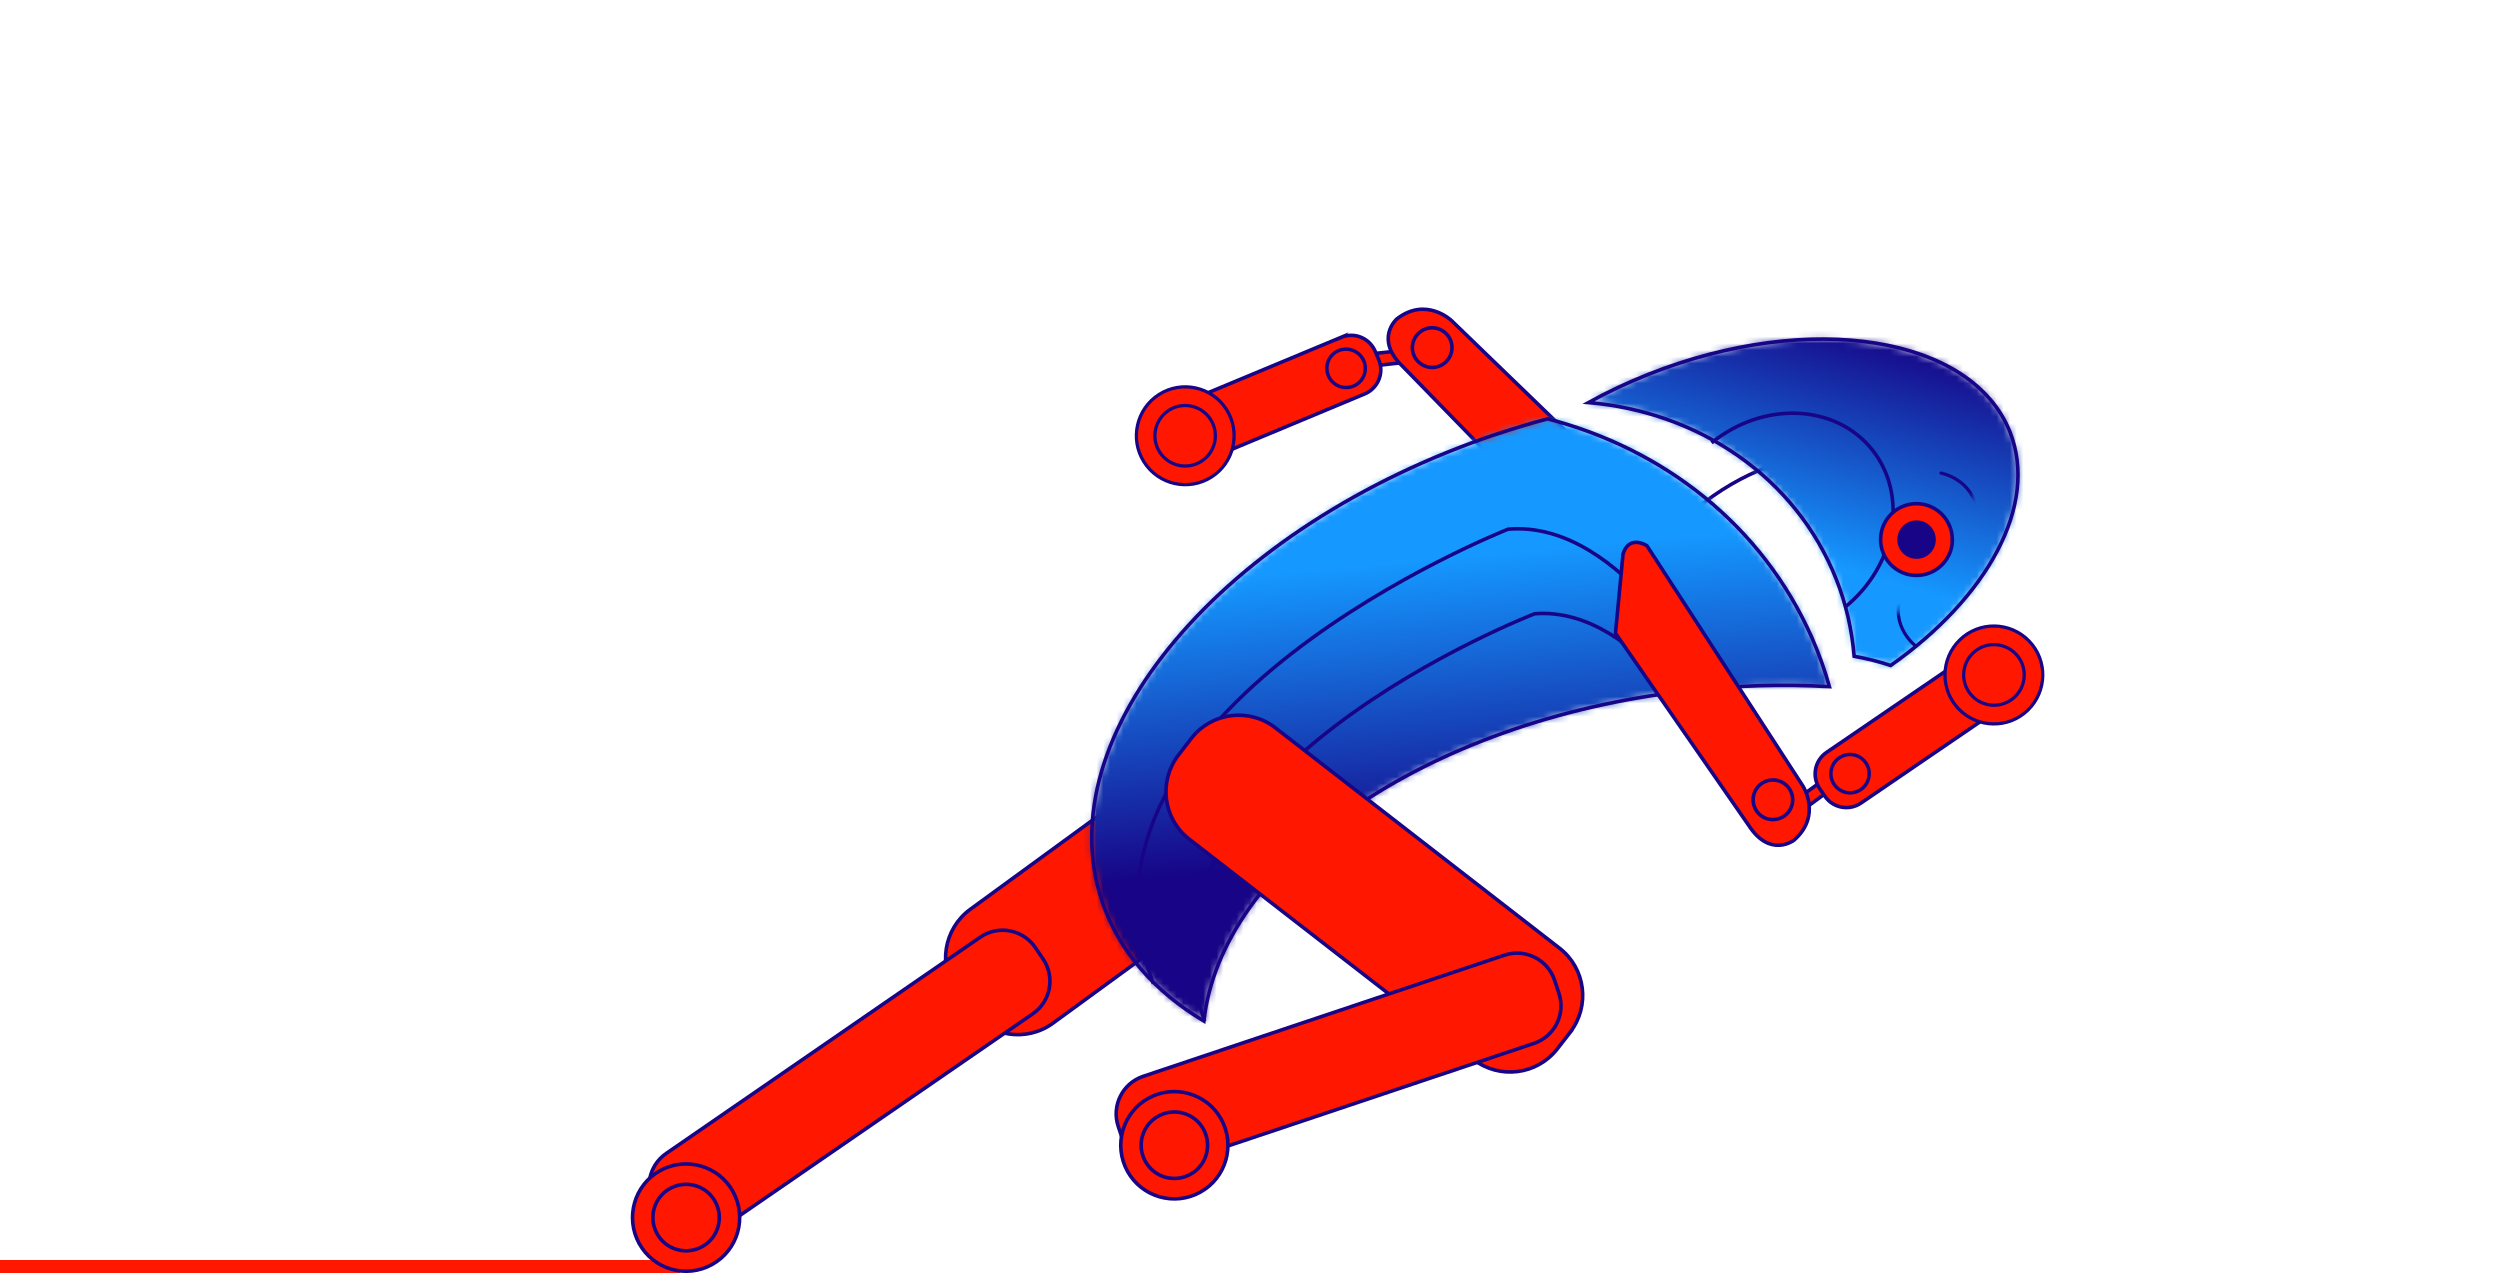 <svg width="375" height="191" viewBox="0 0 375 191" fill="none" xmlns="http://www.w3.org/2000/svg">
    <rect x="-57" y="189" width="159" height="2" fill="#FF1700"/>
    <path d="M278.581 67.595C278.581 67.595 259.625 66.066 246.291 85.241" stroke="#170486" stroke-width="0.54" stroke-miterlimit="10"/>
    <path d="M145.4 151.504L143.562 148.973C140.633 144.967 141.525 139.34 145.527 136.408L189.096 104.632C193.116 101.701 198.719 102.593 201.648 106.599L203.485 109.13C206.414 113.136 205.522 118.763 201.52 121.695L157.952 153.471C153.95 156.403 148.328 155.51 145.4 151.504Z" fill="#FF1700"/>
    <path d="M145.4 151.504L143.562 148.973C140.633 144.967 141.525 139.34 145.527 136.408L189.096 104.632C193.116 101.701 198.719 102.593 201.648 106.599L203.485 109.13C206.414 113.136 205.522 118.763 201.52 121.695L157.952 153.471C153.95 156.403 148.328 155.51 145.4 151.504Z" stroke="#170486" stroke-width="0.54" stroke-miterlimit="10"/>
    <path d="M99.574 182.972L98.41 181.261C96.555 178.566 97.228 174.869 99.938 173.012L147.036 140.58C149.728 138.723 153.421 139.397 155.277 142.11L156.441 143.821C158.297 146.517 157.623 150.213 154.913 152.07L107.815 184.502C105.123 186.359 101.43 185.686 99.574 182.972Z" fill="#FF1700"/>
    <path d="M99.574 182.972L98.41 181.261C96.555 178.566 97.228 174.869 99.938 173.012L147.036 140.58C149.728 138.723 153.421 139.397 155.277 142.11L156.441 143.821C158.297 146.517 157.623 150.213 154.913 152.07L107.815 184.502C105.123 186.359 101.43 185.686 99.574 182.972Z" stroke="#170486" stroke-width="0.54" stroke-miterlimit="10"/>
    <path d="M106.816 189.673C102.923 191.84 98.03 190.42 95.883 186.541C93.737 182.644 95.137 177.746 99.012 175.597C102.887 173.448 107.799 174.85 109.945 178.729C112.092 182.626 110.691 187.524 106.816 189.673Z" fill="#FF1700"/>
    <path d="M106.816 189.673C102.923 191.84 98.03 190.42 95.883 186.541C93.737 182.644 95.137 177.746 99.012 175.597C102.887 173.448 107.799 174.85 109.945 178.729C112.092 182.626 110.691 187.524 106.816 189.673Z" stroke="#170486" stroke-width="0.54" stroke-miterlimit="10"/>
    <path d="M105.323 186.996C102.922 188.325 99.884 187.47 98.556 185.048C97.228 182.644 98.083 179.603 100.503 178.274C102.904 176.944 105.942 177.8 107.27 180.222C108.598 182.626 107.743 185.667 105.323 186.996Z" fill="#FF1700"/>
    <path d="M105.323 186.996C102.922 188.325 99.884 187.47 98.556 185.048C97.228 182.644 98.083 179.603 100.503 178.274C102.904 176.944 105.942 177.8 107.27 180.222C108.598 182.626 107.743 185.667 105.323 186.996Z" stroke="#170486" stroke-width="0.54" stroke-miterlimit="10"/>
    <path d="M220.432 51.48L203.178 53.347L203.373 55.157L220.627 53.29L220.432 51.48Z" fill="#FF1700"/>
    <path d="M220.432 51.48L203.178 53.347L203.373 55.157L220.627 53.29L220.432 51.48Z" stroke="#170486" stroke-width="0.54" stroke-miterlimit="10"/>
    <path d="M234.848 80.087L246.673 81.216C246.673 81.216 249.656 81.161 248.637 77.956L217.73 48.092C217.73 48.092 213.91 44.414 209.507 47.855C209.507 47.855 206.124 50.842 210.381 54.939L234.866 80.05L234.848 80.087Z" fill="#FF1700"/>
    <path d="M234.848 80.087L246.673 81.216C246.673 81.216 249.656 81.161 248.637 77.956L217.73 48.092C217.73 48.092 213.91 44.414 209.507 47.855C209.507 47.855 206.124 50.842 210.381 54.939L234.866 80.05L234.848 80.087Z" stroke="#170486" stroke-width="0.54" stroke-miterlimit="10"/>
    <path d="M212.872 54.373C211.635 53.299 211.507 51.423 212.599 50.185C213.672 48.947 215.546 48.819 216.783 49.912C218.02 50.986 218.147 52.862 217.056 54.1C215.982 55.338 214.109 55.466 212.872 54.373Z" fill="#FF1700"/>
    <path d="M212.872 54.373C211.635 53.299 211.507 51.423 212.599 50.185C213.672 48.947 215.546 48.819 216.783 49.912C218.02 50.986 218.147 52.862 217.056 54.1C215.982 55.338 214.109 55.466 212.872 54.373Z" stroke="#170486" stroke-width="0.54" stroke-miterlimit="10"/>
    <path d="M201.193 50.586L181.128 58.944C179.127 59.782 178.181 62.076 179.018 64.079L179.545 65.336C180.382 67.339 182.674 68.285 184.657 67.448L204.704 59.09C206.705 58.252 207.651 55.958 206.814 53.973L206.287 52.716C205.45 50.713 203.158 49.766 201.175 50.604" fill="#FF1700"/>
    <path d="M201.193 50.586L181.128 58.944C179.127 59.782 178.181 62.076 179.018 64.079L179.545 65.336C180.382 67.339 182.674 68.285 184.657 67.448L204.704 59.09C206.705 58.252 207.651 55.958 206.814 53.973L206.287 52.716C205.45 50.713 203.158 49.766 201.175 50.604L201.193 50.586Z" stroke="#170486" stroke-width="0.54" stroke-miterlimit="10"/>
    <path d="M171.594 69.288C169.429 65.865 170.448 61.33 173.868 59.163C177.288 56.996 181.818 58.016 183.982 61.44C186.147 64.863 185.128 69.397 181.708 71.564C178.288 73.731 173.759 72.712 171.594 69.288Z" fill="#FF1700"/>
    <path d="M171.594 69.288C169.429 65.865 170.448 61.33 173.868 59.163C177.288 56.996 181.818 58.016 183.982 61.44C186.147 64.863 185.128 69.397 181.708 71.564C178.288 73.731 173.759 72.712 171.594 69.288Z" stroke="#170486" stroke-width="0.49" stroke-miterlimit="10"/>
    <path d="M173.941 67.795C172.595 65.683 173.232 62.878 175.342 61.531C177.452 60.183 180.254 60.821 181.6 62.933C182.946 65.045 182.309 67.85 180.199 69.197C178.089 70.545 175.287 69.907 173.941 67.795Z" fill="#FF1700"/>
    <path d="M173.941 67.795C172.595 65.683 173.232 62.878 175.342 61.531C177.452 60.183 180.254 60.821 181.6 62.933C182.946 65.045 182.309 67.85 180.199 69.197C178.089 70.545 175.287 69.907 173.941 67.795Z" stroke="#170486" stroke-width="0.49" stroke-miterlimit="10"/>
    <path d="M204.467 53.938C203.739 52.517 202.011 51.971 200.592 52.681C199.173 53.41 198.627 55.14 199.355 56.56C200.083 57.98 201.811 58.527 203.23 57.816C204.649 57.088 205.195 55.358 204.485 53.938" fill="#FF1700"/>
    <path d="M204.467 53.938C203.739 52.517 202.011 51.971 200.592 52.681C199.173 53.41 198.627 55.14 199.355 56.56C200.083 57.98 201.811 58.527 203.23 57.816C204.649 57.088 205.195 55.358 204.485 53.938H204.467Z" stroke="#170486" stroke-width="0.52" stroke-miterlimit="10"/>
    <mask id="mask0_3403_12726" style="mask-type:luminance" maskUnits="userSpaceOnUse" x="163" y="62" width="112" height="92">
        <path d="M224.515 65.118C183.475 78.885 156.952 110.26 165.302 135.189C167.812 142.674 173.179 148.737 180.583 153.181C183.221 129.563 213.728 108.13 253.076 103.632C260.407 102.794 267.556 102.612 274.415 102.995C273.723 100.518 272.85 98.078 271.795 95.674C264.355 78.794 249.51 67.285 232.138 62.806C229.609 63.479 227.062 64.244 224.515 65.1" fill="white"/>
    </mask>
    <g mask="url(#mask0_3403_12726)">
        <path d="M273.424 52.055L148.705 63.57L157.952 163.917L282.671 152.402L273.424 52.055Z" fill="url(#paint0_linear_3403_12726)"/>
    </g>
    <path d="M224.514 65.118C227.061 64.262 229.608 63.497 232.136 62.823C249.509 67.303 264.353 78.793 271.794 95.674C272.849 98.077 273.722 100.536 274.413 102.994C267.555 102.612 260.406 102.794 253.075 103.631C213.726 108.111 183.219 129.544 180.582 153.162C173.178 148.719 167.811 142.673 165.301 135.171C156.951 110.241 183.456 78.866 224.514 65.1V65.118Z" stroke="#170486" stroke-width="0.54" stroke-miterlimit="10"/>
    <path d="M256.513 103.431C256.513 103.431 243.652 77.938 226.225 79.376C226.225 79.376 157.115 106.545 173.014 147.572" stroke="#170486" stroke-width="0.54" stroke-miterlimit="10"/>
    <path d="M258.26 114.467C258.26 114.467 246.326 90.776 230.19 92.069C230.19 92.069 167.284 116.306 180.709 153.162" stroke="#170486" stroke-width="0.54" stroke-miterlimit="10"/>
    <path d="M235.539 154.837L233.611 157.314C230.573 161.247 224.933 161.957 221.004 158.916L178.381 125.865C174.452 122.824 173.742 117.179 176.78 113.246L178.69 110.769C181.728 106.836 187.368 106.126 191.297 109.167L233.92 142.218C237.849 145.259 238.559 150.904 235.521 154.837" fill="#FF1700"/>
    <path d="M235.539 154.837L233.611 157.314C230.573 161.247 224.933 161.957 221.004 158.916L178.381 125.865C174.452 122.824 173.742 117.179 176.78 113.246L178.69 110.769C181.728 106.836 187.368 106.126 191.297 109.167L233.92 142.218C237.849 145.259 238.559 150.904 235.521 154.837H235.539Z" stroke="#170486" stroke-width="0.54" stroke-miterlimit="10"/>
    <path d="M168.376 170.953L167.721 168.987C166.684 165.873 168.358 162.504 171.451 161.466L225.643 143.293C228.754 142.255 232.119 143.93 233.156 147.026L233.811 148.993C234.848 152.106 233.174 155.457 230.082 156.513L175.889 174.705C172.779 175.743 169.431 174.067 168.376 170.953Z" fill="#FF1700"/>
    <path d="M171.475 161.449L225.672 143.276C228.777 142.235 232.139 143.911 233.18 147.019L233.838 148.988C234.878 152.096 233.204 155.461 230.099 156.502L175.901 174.676C172.796 175.717 169.434 174.04 168.394 170.932L167.735 168.964C166.695 165.856 168.37 162.49 171.475 161.449Z" stroke="#170486" stroke-width="0.54" stroke-miterlimit="10"/>
    <path d="M180.053 178.82C176.16 180.987 171.266 179.566 169.119 175.688C166.973 171.791 168.374 166.892 172.248 164.744C176.123 162.595 181.035 163.997 183.182 167.876C185.328 171.773 183.927 176.671 180.053 178.82Z" fill="#FF1700"/>
    <path d="M180.053 178.82C176.16 180.987 171.266 179.566 169.119 175.688C166.973 171.791 168.374 166.892 172.248 164.744C176.123 162.595 181.035 163.997 183.182 167.876C185.328 171.773 183.927 176.671 180.053 178.82Z" stroke="#170486" stroke-width="0.54" stroke-miterlimit="10"/>
    <path d="M178.564 176.143C176.162 177.472 173.124 176.616 171.796 174.194C170.468 171.79 171.323 168.749 173.743 167.42C176.144 166.091 179.182 166.947 180.51 169.369C181.838 171.772 180.983 174.813 178.564 176.143Z" fill="#FF1700"/>
    <path d="M178.564 176.143C176.162 177.472 173.124 176.616 171.796 174.194C170.468 171.79 171.323 168.749 173.743 167.42C176.144 166.091 179.182 166.947 180.51 169.369C181.838 171.772 180.983 174.813 178.564 176.143Z" stroke="#170486" stroke-width="0.54" stroke-miterlimit="10"/>
    <path d="M280.767 111.688L266.744 121.924L267.816 123.395L281.838 113.16L280.767 111.688Z" fill="#FF1700"/>
    <path d="M280.767 111.688L266.744 121.924L267.816 123.395L281.838 113.16L280.767 111.688Z" stroke="#170486" stroke-width="0.54" stroke-miterlimit="10"/>
    <path d="M242.324 94.983L243.452 83.146C243.452 83.146 244.071 80.214 247.018 81.835L270.43 117.89C270.43 117.89 273.323 122.334 269.102 126.03C269.102 126.03 265.537 128.78 262.317 123.827L242.324 94.983Z" fill="#FF1700"/>
    <path d="M242.324 94.983L243.452 83.146C243.452 83.146 244.071 80.214 247.018 81.835L270.43 117.89C270.43 117.89 273.323 122.334 269.102 126.03C269.102 126.03 265.537 128.78 262.317 123.827L242.324 94.983Z" stroke="#170486" stroke-width="0.54" stroke-miterlimit="10"/>
    <path d="M263.372 121.46C264.19 122.88 266.009 123.354 267.428 122.534C268.847 121.715 269.32 119.894 268.502 118.474C267.683 117.053 265.864 116.58 264.445 117.399C263.026 118.219 262.553 120.04 263.372 121.46Z" fill="#FF1700"/>
    <path d="M263.372 121.46C264.19 122.88 266.009 123.354 267.428 122.534C268.847 121.715 269.32 119.894 268.502 118.474C267.683 117.053 265.864 116.58 264.445 117.399C263.026 118.219 262.553 120.04 263.372 121.46Z" stroke="#170486" stroke-width="0.54" stroke-miterlimit="10"/>
    <mask id="mask1_3403_12726" style="mask-type:luminance" maskUnits="userSpaceOnUse" x="238" y="50" width="65" height="50">
        <path d="M247.327 56.122C244.143 57.379 241.105 58.817 238.268 60.383C254.713 61.785 269.357 71.491 275.451 86.915C276.943 90.684 277.798 94.563 278.125 98.441C280.053 98.787 281.891 99.243 283.601 99.825C298.154 89.591 305.813 75.752 301.501 64.808C297.917 55.758 287.003 50.859 273.359 50.859C265.318 50.859 256.332 52.553 247.345 56.122" fill="white"/>
    </mask>
    <g mask="url(#mask1_3403_12726)">
        <path d="M243.497 32.768L225.184 96.03L300.578 117.899L318.891 54.637L243.497 32.768Z" fill="url(#paint1_linear_3403_12726)"/>
    </g>
    <path d="M278.125 98.442C277.798 94.563 276.943 90.684 275.451 86.915C269.357 71.491 254.713 61.785 238.268 60.383C241.105 58.817 244.143 57.379 247.327 56.122C271.558 46.526 295.807 50.422 301.501 64.808C305.813 75.752 298.154 89.591 283.601 99.825C281.873 99.243 280.053 98.787 278.125 98.442Z" stroke="#170486" stroke-width="0.54" stroke-miterlimit="10"/>
    <path d="M276.723 91.102C284.472 84.82 286.292 74.186 280.761 67.375C275.249 60.565 264.498 60.146 256.73 66.428" stroke="#170486" stroke-width="0.54" stroke-miterlimit="10"/>
    <path d="M292.861 81.07C292.788 84.038 290.314 86.387 287.331 86.314C284.365 86.242 282.019 83.765 282.091 80.797C282.164 77.829 284.638 75.48 287.604 75.552C290.569 75.625 292.915 78.102 292.843 81.07" fill="#FF1700"/>
    <path d="M292.861 81.07C292.788 84.038 290.314 86.387 287.331 86.314C284.365 86.242 282.019 83.765 282.091 80.797C282.164 77.829 284.638 75.48 287.604 75.552C290.569 75.625 292.915 78.102 292.843 81.07H292.861Z" stroke="#170486" stroke-width="0.54" stroke-miterlimit="10"/>
    <path d="M290.368 81.015C290.332 82.618 289.004 83.874 287.403 83.82C285.802 83.783 284.547 82.454 284.601 80.87C284.638 79.267 285.966 78.011 287.567 78.065C289.149 78.102 290.423 79.431 290.368 81.033" fill="#170486"/>
    <mask id="mask2_3403_12726" style="mask-type:luminance" maskUnits="userSpaceOnUse" x="288" y="67" width="10" height="11">
        <path d="M288.002 72.73L293.277 77.701L297.734 72.166L291.276 67.504L288.002 72.73Z" fill="white"/>
    </mask>
    <g mask="url(#mask2_3403_12726)">
        <path d="M291.148 70.965C291.148 70.965 295.969 71.802 296.642 76.919" stroke="#170486" stroke-width="0.49" stroke-linecap="round" stroke-linejoin="round"/>
    </g>
    <path d="M279.162 120.457L297.117 108.202C298.9 106.982 299.373 104.542 298.154 102.757L297.39 101.628C296.171 99.844 293.733 99.37 291.951 100.59L273.996 112.846C272.213 114.066 271.758 116.506 272.959 118.29L273.723 119.419C274.942 121.204 277.379 121.677 279.162 120.457Z" fill="#FF1700"/>
    <path d="M273.983 112.857L291.929 100.608C293.717 99.387 296.144 99.846 297.364 101.636L298.132 102.765C299.352 104.555 298.893 106.984 297.104 108.205L279.159 120.454C277.37 121.675 274.944 121.216 273.724 119.426L272.955 118.297C271.736 116.507 272.195 114.078 273.983 112.857Z" stroke="#170486" stroke-width="0.54" stroke-miterlimit="10"/>
    <path d="M304.356 96.148C307.176 99.061 307.085 103.705 304.174 106.527C301.264 109.35 296.625 109.259 293.805 106.345C290.986 103.431 291.077 98.788 293.987 95.966C296.898 93.143 301.537 93.234 304.356 96.148Z" fill="#FF1700"/>
    <path d="M304.356 96.148C307.176 99.061 307.085 103.705 304.174 106.527C301.264 109.35 296.625 109.259 293.805 106.345C290.986 103.431 291.077 98.788 293.987 95.966C296.898 93.143 301.537 93.234 304.356 96.148Z" stroke="#170486" stroke-width="0.49" stroke-miterlimit="10"/>
    <path d="M302.356 98.078C304.102 99.881 304.048 102.758 302.247 104.506C300.446 106.255 297.572 106.2 295.825 104.397C294.079 102.594 294.133 99.717 295.934 97.969C297.735 96.221 300.61 96.276 302.356 98.078Z" fill="#FF1700"/>
    <path d="M302.356 98.078C304.102 99.881 304.048 102.758 302.247 104.506C300.446 106.255 297.572 106.2 295.825 104.397C294.079 102.594 294.133 99.717 295.934 97.969C297.735 96.221 300.61 96.276 302.356 98.078Z" stroke="#170486" stroke-width="0.49" stroke-miterlimit="10"/>
    <path d="M275.269 117.854C276.269 119.092 278.07 119.292 279.307 118.291C280.544 117.289 280.744 115.487 279.744 114.248C278.743 113.01 276.942 112.81 275.705 113.811C274.468 114.813 274.268 116.616 275.269 117.854Z" fill="#FF1700"/>
    <path d="M275.269 117.854C276.269 119.092 278.07 119.292 279.307 118.291C280.544 117.289 280.744 115.487 279.744 114.248C278.743 113.01 276.942 112.81 275.705 113.811C274.468 114.813 274.268 116.616 275.269 117.854Z" stroke="#170486" stroke-width="0.52" stroke-miterlimit="10"/>
    <mask id="mask3_3403_12726" style="mask-type:luminance" maskUnits="userSpaceOnUse" x="282" y="89" width="9" height="11">
        <path d="M282.018 92.851L285.674 99.953L290.968 96.766L288.512 89.938L282.018 92.851Z" fill="white"/>
    </mask>
    <g mask="url(#mask3_3403_12726)">
        <path d="M287.367 96.912C287.367 96.912 283.438 93.98 285.166 89.118" stroke="#170486" stroke-width="0.49" stroke-linecap="round" stroke-linejoin="round"/>
    </g>
    <defs>
        <linearGradient id="paint0_linear_3403_12726" x1="210.02" y1="84.372" x2="214.104" y2="128.597" gradientUnits="userSpaceOnUse">
            <stop stop-color="#1598FF"/>
            <stop offset="0.99" stop-color="#170486"/>
            <stop offset="1" stop-color="#170486"/>
        </linearGradient>
        <linearGradient id="paint1_linear_3403_12726" x1="280.171" y1="48.657" x2="270.077" y2="83.457" gradientUnits="userSpaceOnUse">
            <stop stop-color="#170486"/>
            <stop offset="0.01" stop-color="#170486"/>
            <stop offset="1" stop-color="#1598FF"/>
        </linearGradient>
    </defs>
</svg>
